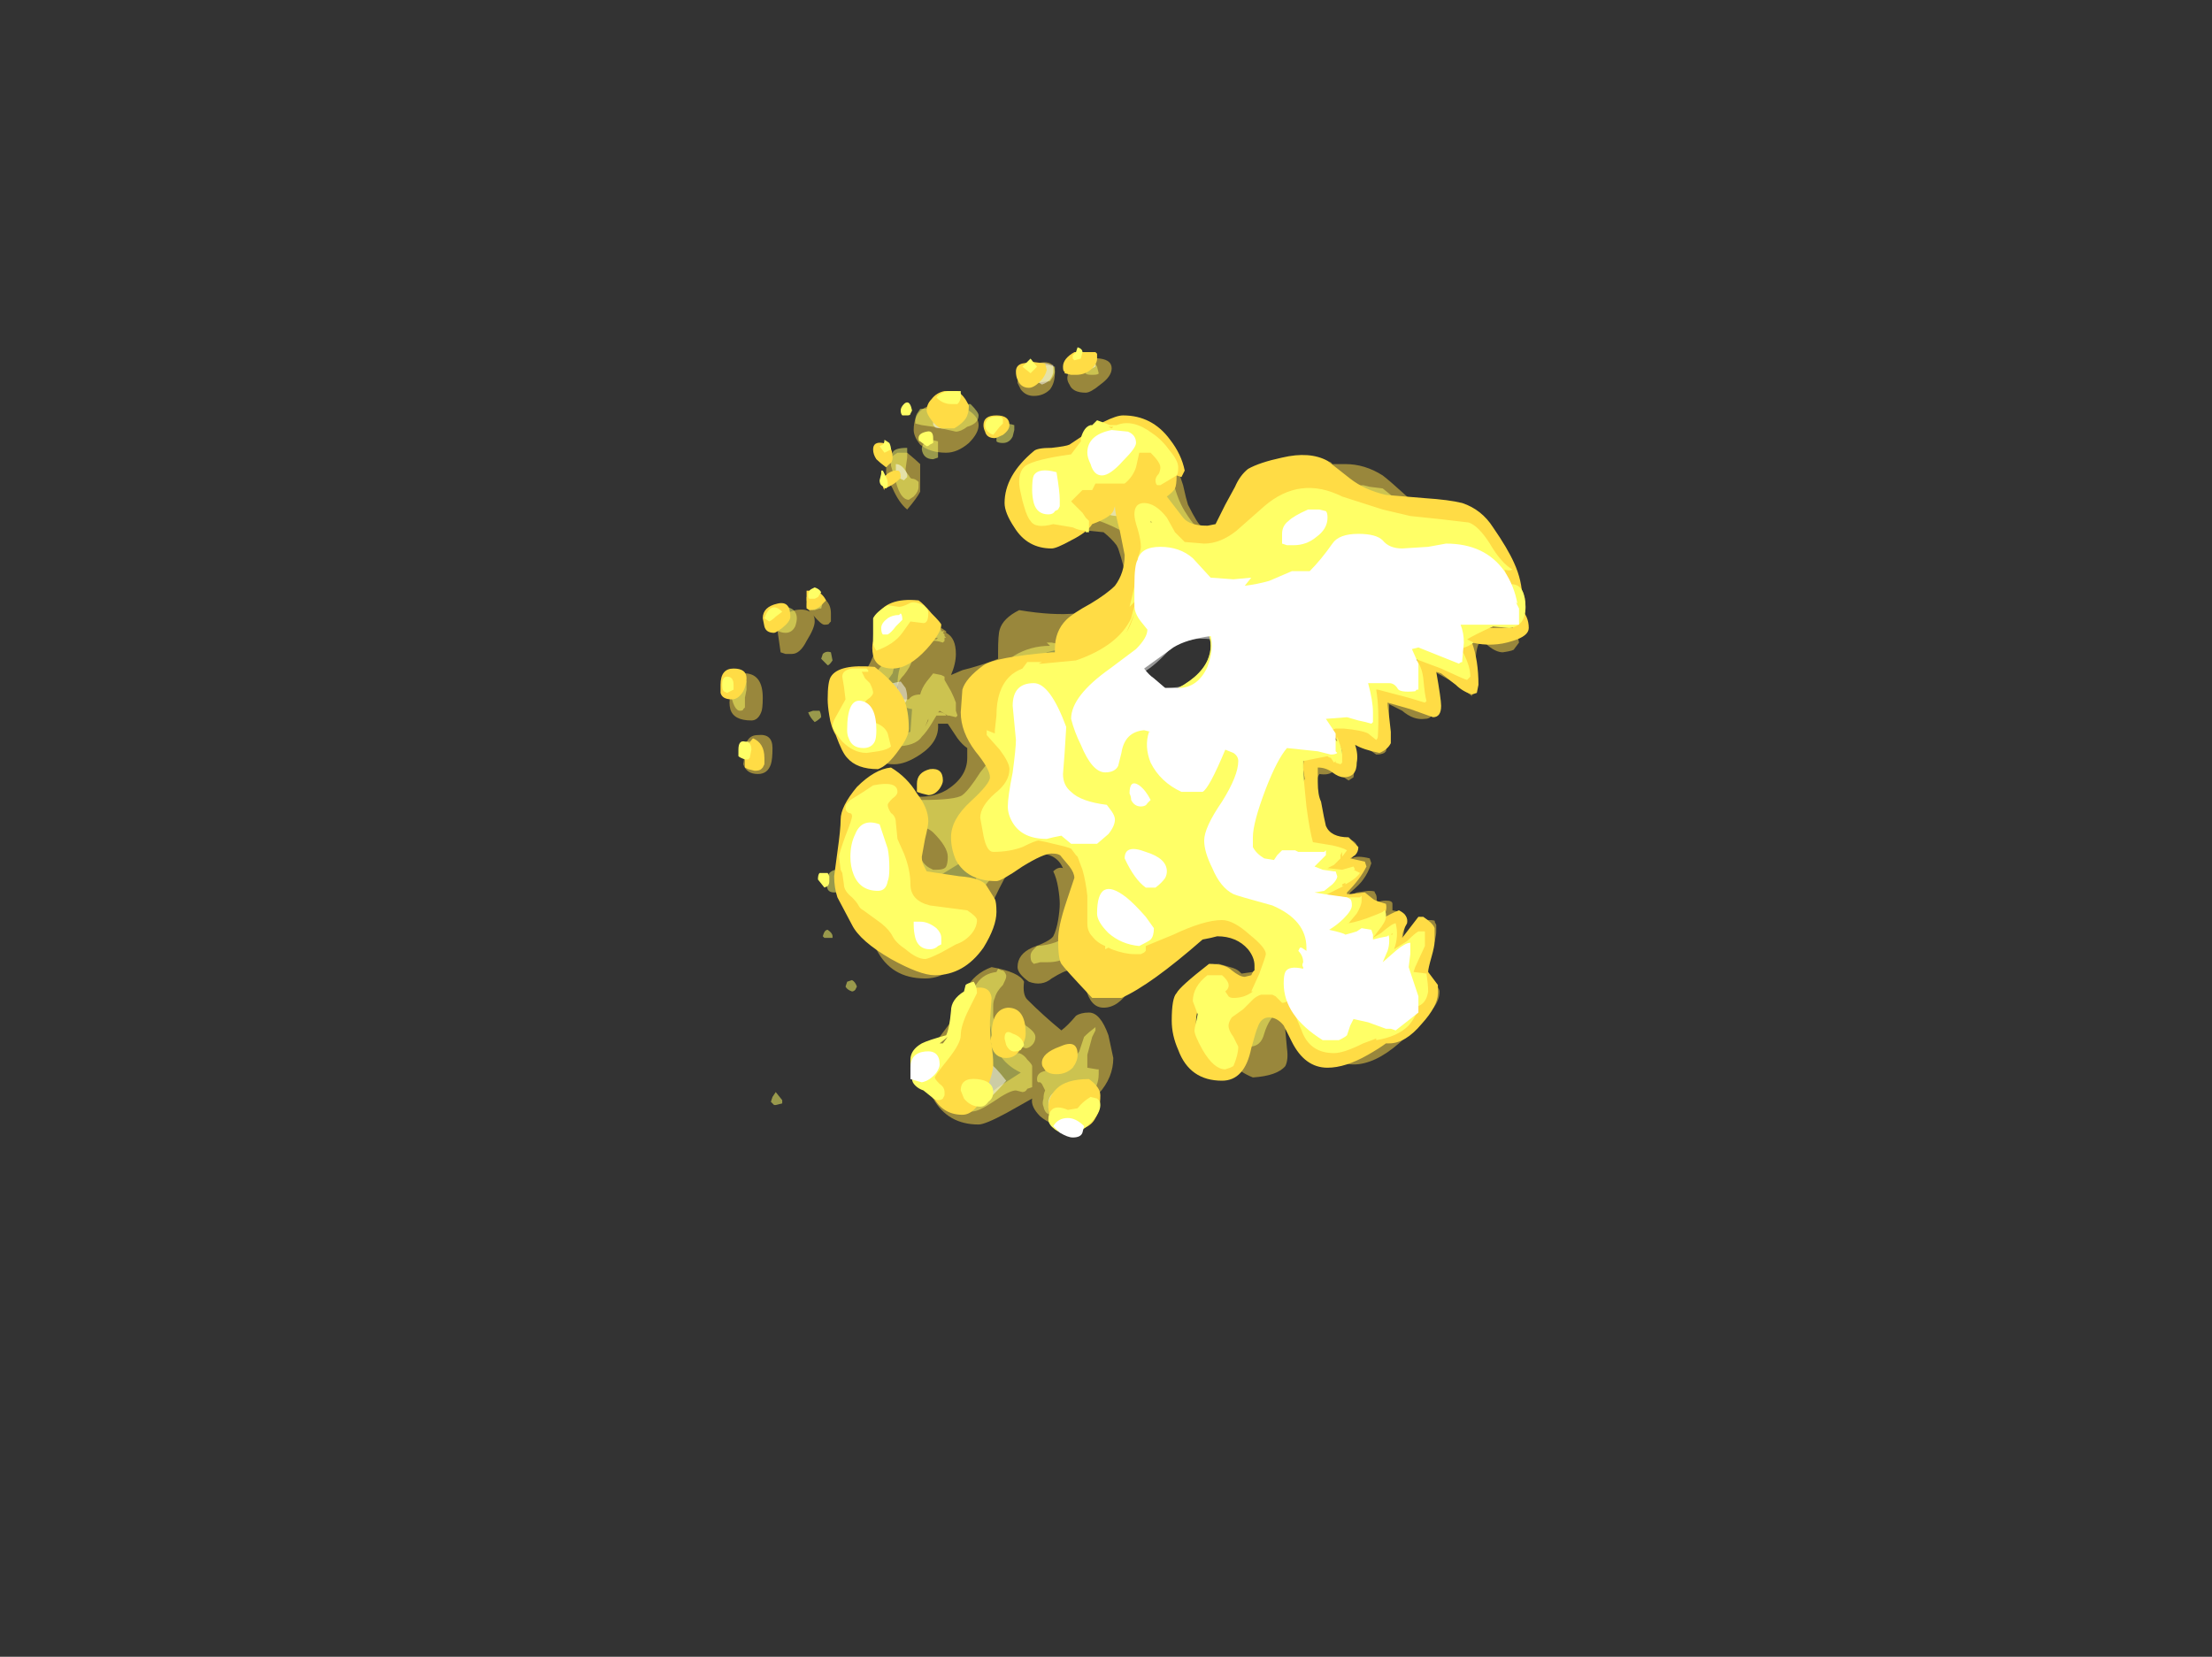 <?xml version="1.0" encoding="UTF-8" standalone="no"?>
<svg xmlns:ffdec="https://www.free-decompiler.com/flash" xmlns:xlink="http://www.w3.org/1999/xlink" ffdec:objectType="frame" height="357.35px" width="477.05px" xmlns="http://www.w3.org/2000/svg">
  <rect width="100%" height="100%" fill="#333333" stroke="none"/>
  <g transform="matrix(1.0, 0.0, 0.0, 1.0, 164.25, 236.25)">
    <use ffdec:characterId="1537" height="23.7" transform="matrix(7.0, 0.0, 0.0, 7.0, -7.1, -158.9)" width="24.55" xlink:href="#shape0"/>
    <use ffdec:characterId="1538" height="24.35" transform="matrix(7.0, 0.0, 0.0, 7.0, -8.85, -161.35)" width="24.9" xlink:href="#shape1"/>
  </g>
  <defs>
    <g id="shape0" transform="matrix(1.0, 0.0, 0.0, 1.0, 7.8, 35.3)">
      <path d="M3.2 -34.25 Q2.8 -34.25 2.7 -34.5 2.6 -34.65 2.65 -34.8 2.65 -35.0 2.7 -35.05 L2.85 -35.2 Q3.35 -35.35 3.65 -35.3 4.0 -35.25 4.0 -35.0 4.0 -34.75 3.65 -34.5 3.35 -34.25 3.2 -34.25 M4.55 -32.95 Q5.2 -32.9 6.0 -32.0 L6.2 -31.4 Q6.3 -30.95 6.35 -30.8 6.65 -30.2 6.75 -30.15 L8.0 -30.1 8.1 -30.15 Q8.55 -30.4 9.1 -30.5 9.25 -31.1 10.05 -31.8 10.65 -32.3 10.8 -32.05 L11.2 -32.05 Q11.8 -32.05 12.35 -31.7 12.55 -31.55 13.1 -31.05 13.55 -30.65 13.8 -30.45 14.25 -30.1 14.7 -30.0 15.3 -29.85 15.6 -29.7 15.95 -29.45 16.1 -29.0 L16.35 -28.35 16.5 -27.85 16.6 -27.4 16.7 -27.2 Q16.75 -27.1 16.75 -26.95 16.75 -26.9 16.5 -26.8 L16.55 -26.55 16.4 -26.35 Q16.4 -26.3 16.05 -26.25 15.85 -26.25 15.6 -26.45 L15.5 -26.55 15.3 -26.5 Q15.2 -26.25 15.2 -25.7 L15.1 -24.9 Q14.85 -25.1 14.4 -25.4 L13.6 -25.85 13.8 -24.95 13.9 -24.8 13.9 -24.55 Q13.9 -24.35 13.85 -24.3 13.8 -24.2 13.65 -24.2 13.3 -24.15 12.95 -24.45 L12.55 -24.65 Q12.55 -23.7 12.45 -23.2 L12.4 -23.15 Q12.3 -23.1 12.15 -23.1 L11.8 -23.35 Q11.45 -23.65 11.3 -23.65 11.5 -23.15 11.5 -22.85 L11.45 -22.4 11.3 -22.3 10.85 -22.6 Q10.7 -22.45 10.4 -22.5 10.3 -22.35 10.3 -22.15 L10.4 -21.45 Q10.45 -20.8 10.45 -20.45 L11.3 -20.5 Q11.6 -20.4 11.55 -20.2 L11.4 -19.9 Q11.55 -20.0 11.95 -19.9 L12.0 -19.75 Q11.9 -19.45 11.75 -19.25 11.65 -19.1 11.35 -18.85 L11.3 -18.75 11.55 -18.85 11.9 -18.9 Q12.15 -18.9 12.1 -18.85 12.2 -18.75 12.15 -18.5 L12.2 -18.55 Q12.3 -18.6 12.45 -18.6 12.65 -18.6 12.65 -18.5 L12.65 -18.3 12.9 -18.25 Q13.05 -18.2 13.05 -18.1 13.05 -17.8 12.95 -17.35 L12.95 -17.3 13.3 -17.7 Q13.55 -18.0 13.75 -18.0 14.0 -18.0 13.95 -17.95 L14.0 -17.85 14.0 -17.65 Q14.0 -17.45 13.85 -17.0 13.7 -16.55 13.7 -16.4 13.7 -16.35 13.9 -16.1 14.1 -15.9 14.1 -15.8 14.1 -15.3 13.45 -14.9 13.3 -14.6 12.85 -14.2 12.1 -13.55 11.45 -13.55 10.7 -13.55 10.1 -14.3 9.85 -14.65 9.65 -15.05 9.35 -14.8 9.35 -14.6 L9.4 -14.05 Q9.45 -13.7 9.35 -13.5 9.1 -13.2 8.35 -13.15 7.6 -13.45 7.05 -14.35 6.55 -15.1 6.55 -15.6 6.55 -16.05 6.75 -16.3 6.95 -16.65 7.3 -16.65 L7.65 -16.55 Q7.85 -16.5 7.95 -16.4 L8.0 -16.35 8.35 -16.4 8.45 -16.5 Q8.5 -16.55 8.5 -16.7 8.5 -16.8 8.0 -17.4 7.5 -18.05 7.3 -18.05 5.45 -17.25 5.2 -16.85 5.05 -16.6 4.8 -16.3 4.75 -16.1 4.55 -15.85 4.2 -15.3 3.75 -15.3 3.35 -15.3 3.2 -15.9 3.0 -16.45 2.7 -16.45 2.55 -16.45 2.15 -16.2 1.85 -15.95 1.45 -16.1 1.1 -16.35 1.1 -16.55 1.1 -16.95 1.55 -17.15 2.1 -17.35 2.2 -17.5 2.3 -17.7 2.35 -18.0 2.4 -18.3 2.4 -18.5 2.4 -18.7 2.35 -19.0 2.3 -19.3 2.2 -19.5 2.35 -19.65 2.5 -19.6 2.3 -20.05 1.75 -20.05 1.25 -20.05 0.8 -19.45 0.6 -19.15 0.15 -18.15 -0.3 -17.2 -0.6 -16.8 -1.1 -16.2 -1.75 -16.2 -2.8 -16.2 -3.25 -17.1 -3.35 -17.4 -3.45 -18.25 -3.55 -19.0 -3.85 -19.45 -4.05 -19.8 -4.05 -20.3 -4.05 -21.0 -3.9 -21.25 -3.5 -21.95 -2.65 -21.85 L-1.9 -21.8 Q-1.45 -21.8 -1.1 -22.0 -0.45 -22.4 -0.45 -23.0 L-0.45 -23.3 Q-0.6 -23.4 -0.75 -23.6 L-1.05 -24.05 -1.35 -24.05 Q-1.3 -23.5 -1.9 -23.1 -2.35 -22.8 -2.7 -22.8 -3.55 -22.8 -3.8 -23.7 -3.95 -24.15 -3.9 -24.65 -3.9 -25.35 -3.7 -25.55 -3.4 -25.85 -3.2 -26.6 -3.05 -27.45 -2.0 -27.3 -1.55 -27.2 -1.25 -27.0 L-1.1 -26.9 -1.1 -26.85 Q-0.8 -26.7 -0.8 -26.2 -0.8 -25.9 -0.95 -25.55 L-0.6 -25.7 Q0.0 -25.85 0.5 -26.05 L0.5 -26.25 Q0.5 -26.8 0.55 -26.95 0.65 -27.3 1.15 -27.55 3.25 -27.2 4.05 -27.85 4.45 -28.2 4.4 -28.65 4.4 -28.85 4.2 -29.45 L4.15 -29.55 Q4.0 -29.75 3.75 -29.95 L2.75 -30.05 Q2.3 -30.05 1.95 -30.0 1.75 -30.15 1.5 -30.5 1.25 -30.85 1.25 -31.05 1.25 -31.4 1.5 -31.7 1.85 -32.15 2.4 -31.9 L3.15 -31.9 Q3.85 -32.95 4.55 -32.95 M4.25 -32.2 L3.85 -31.55 2.7 -31.15 Q4.6 -30.9 5.15 -30.05 L5.5 -31.55 Q5.25 -32.05 4.7 -32.2 L4.25 -32.2 M1.6 -34.15 Q1.35 -34.15 1.2 -34.35 1.15 -34.45 1.1 -34.55 1.1 -34.95 1.7 -35.15 2.25 -35.3 2.25 -34.85 2.25 -34.55 2.1 -34.35 1.9 -34.15 1.6 -34.15 M5.35 -28.65 L4.25 -26.8 2.0 -26.25 0.2 -24.1 0.85 -23.05 -0.35 -19.95 -1.25 -19.4 Q-0.8 -18.95 -0.65 -18.55 L-0.6 -18.4 -0.3 -19.0 0.15 -20.05 1.8 -20.8 2.55 -20.95 Q3.05 -20.8 3.05 -20.3 L3.15 -19.95 Q3.3 -19.7 3.35 -19.4 L3.4 -19.1 3.15 -18.5 3.05 -18.3 3.05 -17.95 3.0 -17.4 3.45 -16.85 Q3.9 -16.5 3.85 -16.3 L4.15 -16.55 4.6 -17.1 Q5.4 -17.95 6.3 -18.4 L8.35 -18.15 9.25 -16.7 9.95 -15.85 Q10.3 -15.7 10.75 -14.95 L11.65 -14.55 11.8 -14.4 Q12.15 -14.5 12.55 -14.9 L13.35 -15.5 13.45 -15.45 Q13.65 -15.6 13.75 -15.75 L13.65 -15.95 13.35 -16.0 13.15 -16.25 Q13.15 -16.35 13.35 -16.75 L13.55 -17.35 13.05 -16.9 12.55 -16.75 Q12.45 -17.1 12.55 -17.4 L12.2 -17.1 11.6 -17.1 11.0 -17.75 11.15 -18.0 11.35 -18.25 11.4 -18.3 10.9 -18.25 10.45 -18.5 Q10.45 -18.55 10.85 -18.95 L11.35 -19.4 Q11.3 -19.4 11.05 -19.3 L10.4 -19.45 Q10.4 -19.6 10.5 -19.65 L10.65 -19.8 Q10.05 -19.9 9.95 -20.35 L9.8 -23.35 10.05 -23.35 Q10.3 -23.35 10.6 -23.25 L11.0 -23.0 Q11.05 -23.2 10.9 -23.55 10.7 -23.9 10.7 -24.15 L12.1 -23.7 12.1 -25.15 13.1 -25.05 13.45 -25.0 13.3 -25.55 13.3 -26.2 14.2 -25.85 15.0 -25.4 Q15.0 -25.5 14.9 -25.8 L14.8 -26.3 15.4 -26.85 15.95 -27.25 16.3 -27.3 15.9 -28.7 Q15.5 -29.4 14.8 -29.45 L11.7 -31.0 11.1 -30.8 10.45 -30.2 9.4 -29.75 Q9.35 -29.8 9.35 -29.95 L7.25 -29.5 6.5 -29.1 Q6.4 -28.75 6.1 -28.75 5.65 -28.75 5.4 -29.2 L5.35 -28.65 M16.3 -26.6 L16.3 -26.6 M12.25 -17.7 Q12.4 -17.8 12.5 -17.95 12.35 -17.95 12.35 -17.8 L12.25 -17.75 12.25 -17.7 M1.3 -16.1 Q1.25 -15.7 1.4 -15.55 1.9 -15.05 2.45 -14.6 2.65 -14.75 2.9 -15.05 3.05 -15.15 3.3 -15.15 3.65 -15.15 3.9 -14.45 L4.05 -13.75 Q4.05 -13.15 3.6 -12.65 L3.35 -12.45 Q3.2 -12.3 3.1 -12.05 2.9 -11.7 2.7 -11.6 2.15 -11.65 1.8 -11.95 1.5 -12.25 1.55 -12.5 L0.75 -12.05 Q0.1 -11.7 -0.1 -11.7 -1.05 -11.7 -1.5 -12.5 -1.7 -12.95 -1.7 -13.35 -1.7 -13.85 -1.45 -14.2 L-0.85 -15.0 Q-0.7 -15.3 -0.5 -15.85 -0.25 -16.35 0.3 -16.55 1.15 -16.4 1.3 -16.1 M0.2 -15.05 L-0.95 -13.9 -1.2 -13.3 Q-1.2 -13.05 -0.95 -12.8 -0.75 -12.55 -0.4 -12.45 0.15 -12.55 0.5 -12.85 L1.2 -13.3 Q0.45 -13.65 0.3 -14.5 L0.2 -15.05 M-0.4 -33.7 Q-0.1 -33.5 -0.1 -33.25 -0.1 -33.0 -0.4 -32.7 -0.75 -32.4 -1.1 -32.4 -1.6 -32.4 -1.9 -32.65 -2.1 -32.9 -2.1 -33.1 -2.1 -33.95 -1.1 -33.9 -0.7 -33.9 -0.4 -33.7 M-2.6 -32.4 L-2.3 -32.4 Q-2.0 -32.15 -1.9 -32.05 -1.9 -31.95 -1.9 -31.65 -1.9 -31.25 -1.9 -31.2 -2.0 -31.0 -2.3 -30.65 -2.55 -30.85 -2.75 -31.3 -2.95 -31.65 -2.95 -31.8 -2.95 -32.05 -2.9 -32.1 -2.85 -32.25 -2.6 -32.4 M-2.5 -26.65 L-2.75 -25.6 Q-2.9 -25.4 -3.15 -25.0 L-3.25 -24.65 Q-3.25 -23.65 -2.7 -23.65 L-2.2 -23.8 -2.15 -24.5 Q-2.5 -24.55 -2.55 -24.8 L-2.6 -25.25 Q-2.6 -25.8 -2.3 -26.25 -2.15 -26.5 -2.0 -26.65 L-2.5 -26.65 M-4.65 -27.45 L-4.65 -27.2 -4.7 -27.15 Q-4.7 -27.1 -4.85 -27.1 -4.95 -27.1 -5.2 -27.4 -5.15 -27.35 -5.15 -27.2 -5.15 -27.0 -5.4 -26.6 -5.6 -26.2 -5.85 -26.2 L-6.05 -26.2 -6.2 -26.25 -6.3 -26.95 Q-6.3 -27.4 -5.75 -27.55 -5.45 -27.6 -5.3 -27.5 L-5.4 -27.65 Q-5.4 -27.9 -5.35 -27.85 -5.05 -28.05 -4.8 -27.85 -4.65 -27.7 -4.65 -27.45 M-6.75 -24.85 Q-6.75 -24.5 -6.8 -24.4 -6.9 -24.15 -7.1 -24.15 -7.65 -24.15 -7.75 -24.5 -7.8 -24.7 -7.75 -24.9 -7.75 -25.65 -7.25 -25.6 -6.75 -25.55 -6.75 -24.85 M-6.45 -23.3 Q-6.45 -22.95 -6.5 -22.8 -6.6 -22.5 -6.9 -22.5 -7.25 -22.5 -7.35 -22.8 L-7.3 -23.15 Q-7.3 -23.7 -6.9 -23.7 -6.45 -23.75 -6.45 -23.3 M-2.15 -21.1 L-2.85 -21.1 -2.8 -21.0 Q-2.5 -20.85 -2.4 -20.85 L-2.15 -21.1" fill="#ffdc45" fill-opacity="0.498" fill-rule="evenodd" stroke="none"/>
      <path d="M3.2 -34.85 L3.25 -35.0 2.9 -34.9 2.7 -34.85 2.6 -34.85 2.55 -34.95 Q2.65 -35.05 2.9 -35.15 3.15 -35.25 3.45 -35.25 L3.55 -35.05 3.6 -34.85 Q3.6 -34.8 3.4 -34.8 3.2 -34.8 3.2 -34.85 M4.15 -32.45 Q4.75 -32.7 5.25 -32.35 5.5 -32.2 5.85 -31.7 6.0 -31.0 6.25 -30.6 6.65 -29.95 7.0 -29.8 L7.7 -29.75 Q9.2 -29.75 10.35 -30.6 L11.1 -31.15 Q11.5 -31.4 11.75 -31.4 L11.95 -31.35 12.35 -31.3 13.9 -30.05 13.95 -30.05 14.0 -30.1 14.15 -29.9 Q14.4 -29.8 15.1 -29.6 15.75 -29.4 16.0 -29.0 16.1 -28.8 16.25 -28.4 L16.3 -28.35 Q16.55 -28.35 16.65 -28.15 16.75 -27.95 16.75 -27.65 16.75 -27.05 16.25 -27.0 L15.75 -27.05 15.65 -27.0 15.35 -26.75 15.1 -26.55 15.15 -26.55 15.05 -26.5 Q14.9 -26.3 14.9 -26.15 L14.85 -26.15 Q15.05 -25.8 15.05 -25.5 L14.95 -25.4 Q14.9 -25.4 14.15 -25.75 L13.35 -26.05 Q13.55 -25.85 13.6 -25.45 13.65 -24.9 13.7 -24.75 L13.65 -24.7 13.15 -24.85 12.2 -25.1 12.15 -25.1 Q12.25 -24.5 12.2 -23.65 12.2 -23.6 12.15 -23.55 L11.9 -23.75 Q11.7 -23.85 11.15 -23.9 L10.9 -23.9 10.75 -23.85 10.9 -23.75 10.85 -23.65 10.85 -23.5 10.95 -23.4 10.95 -23.65 11.0 -23.5 Q11.1 -23.25 11.1 -23.1 L11.1 -22.85 11.05 -22.8 10.9 -22.85 10.9 -22.95 10.85 -23.0 10.85 -22.9 10.8 -22.95 10.65 -23.05 9.9 -22.9 9.9 -22.7 Q9.9 -22.45 10.0 -21.5 10.1 -20.75 10.2 -20.4 L10.8 -20.3 10.95 -20.25 11.05 -20.25 Q11.1 -20.35 11.1 -20.25 L11.25 -20.15 11.1 -19.95 11.1 -20.15 Q11.1 -20.05 11.0 -20.0 L11.05 -19.95 11.05 -19.9 10.85 -19.7 10.65 -19.6 11.05 -19.6 11.45 -19.55 11.65 -19.45 Q11.5 -19.25 11.2 -19.1 L11.2 -19.2 11.1 -19.15 11.1 -19.05 11.15 -19.05 10.55 -18.75 10.45 -18.75 11.2 -18.7 11.65 -18.7 11.7 -18.75 11.7 -18.6 Q11.7 -18.45 11.55 -18.2 L11.3 -17.9 11.25 -17.9 Q11.4 -17.9 11.85 -18.05 12.25 -18.2 12.35 -18.25 L12.4 -18.3 Q12.45 -18.3 12.45 -18.1 12.45 -17.95 12.2 -17.65 L12.05 -17.45 12.3 -17.6 Q12.65 -17.9 12.75 -17.9 12.85 -17.5 12.7 -17.1 L13.1 -17.35 Q13.35 -17.6 13.45 -17.65 L13.65 -17.65 13.65 -17.2 13.35 -16.55 13.3 -16.4 13.7 -16.35 Q13.75 -16.0 13.75 -15.8 13.7 -15.45 13.45 -15.35 13.4 -15.05 13.15 -14.75 12.75 -14.35 12.0 -14.25 L12.05 -14.45 11.7 -14.3 Q11.6 -14.3 11.3 -14.4 L11.3 -14.45 Q11.25 -14.45 11.2 -14.45 11.25 -14.4 11.3 -14.4 L11.2 -14.4 Q10.75 -14.4 10.55 -14.55 10.4 -14.65 9.95 -15.2 L9.55 -15.25 9.2 -15.25 Q8.85 -15.0 8.7 -14.5 8.6 -14.1 8.25 -14.1 L7.9 -14.15 7.6 -14.35 7.3 -15.25 Q7.2 -15.55 7.2 -15.95 L7.5 -16.2 7.8 -16.0 8.55 -16.15 8.75 -16.75 Q8.75 -17.3 8.4 -17.6 L7.65 -18.2 7.65 -18.05 Q7.25 -18.3 7.1 -18.3 5.0 -17.6 4.55 -17.1 4.3 -16.85 4.1 -16.4 L4.05 -16.3 3.95 -16.0 Q3.85 -15.85 3.7 -15.75 3.6 -15.85 3.55 -16.25 3.55 -16.45 3.4 -16.5 3.3 -17.0 2.9 -17.0 2.85 -17.0 2.6 -16.85 2.4 -16.7 2.0 -16.7 L1.8 -16.7 1.6 -16.65 1.55 -16.7 Q1.5 -16.75 1.5 -16.9 1.5 -17.0 1.6 -17.1 L1.7 -17.2 Q2.35 -17.25 2.65 -17.55 2.85 -17.8 2.95 -18.2 L3.0 -18.2 3.0 -18.1 3.05 -18.35 Q3.1 -18.65 3.1 -19.4 3.1 -19.65 2.95 -20.55 L2.65 -20.6 2.6 -20.55 2.5 -20.55 Q2.4 -20.55 2.4 -20.6 L2.1 -20.55 2.25 -20.7 Q2.05 -20.7 1.8 -20.55 L1.65 -20.6 1.45 -20.6 Q1.1 -20.6 0.75 -20.1 L0.5 -19.55 0.05 -19.0 -0.15 -18.75 -0.1 -18.75 0.0 -18.85 Q-0.1 -18.7 -0.3 -18.0 -0.4 -17.5 -0.9 -17.3 -1.4 -17.4 -1.6 -17.65 -1.65 -17.8 -1.7 -18.1 -2.6 -18.0 -3.0 -18.9 -3.2 -19.35 -3.2 -20.1 -3.2 -20.15 -3.3 -20.3 -3.35 -20.4 -3.35 -20.5 -3.35 -20.75 -2.9 -21.2 -2.55 -21.65 -2.3 -21.75 L-2.05 -21.7 -1.85 -21.7 Q-0.8 -21.7 -0.6 -21.85 -0.4 -22.0 -0.05 -22.55 L0.15 -22.8 Q0.1 -22.8 0.1 -22.95 0.1 -23.0 0.25 -23.2 L0.4 -23.35 0.4 -23.65 Q0.25 -23.8 -0.1 -24.05 -0.45 -24.3 -0.45 -24.5 L-0.5 -24.55 -0.55 -24.75 -0.55 -24.95 Q-0.55 -25.3 -0.4 -25.35 L0.15 -25.45 Q0.25 -25.45 0.4 -25.5 L0.5 -25.55 0.5 -25.6 0.2 -25.5 Q0.05 -25.5 0.05 -25.55 0.3 -25.6 1.0 -26.15 1.5 -26.45 2.1 -26.45 2.05 -26.5 2.0 -26.55 L2.15 -26.55 2.4 -26.5 Q3.7 -26.5 4.4 -27.6 L4.6 -27.9 Q4.45 -27.9 4.45 -27.95 L4.5 -28.0 4.7 -28.05 4.8 -28.3 Q5.0 -28.95 4.8 -29.55 L4.65 -29.75 Q4.2 -30.15 3.0 -30.5 2.95 -30.5 2.95 -30.45 L2.95 -30.4 2.65 -30.4 2.65 -30.45 2.6 -30.45 2.6 -30.6 Q2.6 -30.75 2.7 -30.8 L2.65 -30.95 Q2.55 -31.2 2.55 -31.35 L2.55 -31.55 Q3.65 -31.5 3.8 -31.85 L3.85 -32.15 Q3.95 -32.35 4.15 -32.45 M2.2 -34.75 L2.1 -34.6 Q1.9 -34.6 1.55 -34.5 1.3 -34.45 1.25 -34.55 L1.25 -34.7 1.5 -35.0 Q1.9 -35.1 2.05 -35.1 L2.25 -35.05 2.25 -34.9 Q2.25 -34.85 2.2 -34.75 M1.0 -33.1 L0.95 -32.9 Q0.85 -32.7 0.65 -32.7 0.5 -32.7 0.45 -32.75 L0.45 -32.9 Q0.45 -33.05 0.55 -33.2 0.7 -33.35 1.0 -33.25 L1.0 -33.1 M5.6 -29.5 L5.6 -29.2 Q5.65 -29.05 5.8 -28.9 L5.95 -28.95 6.05 -29.0 Q6.2 -29.15 6.25 -29.3 L6.3 -29.4 6.35 -29.65 6.3 -29.7 Q6.25 -30.2 5.95 -30.15 5.6 -30.1 5.6 -29.5 M12.65 -17.6 L12.6 -17.55 12.65 -17.55 12.65 -17.6 M6.95 -26.0 Q7.15 -26.45 6.95 -26.9 L5.5 -26.3 4.85 -25.75 5.25 -25.4 Q5.5 -25.1 5.85 -25.05 6.7 -25.45 6.95 -26.0 M0.5 -16.5 L0.6 -16.45 Q0.7 -16.45 0.75 -16.3 L0.75 -16.25 Q0.75 -16.2 0.65 -16.0 0.45 -15.8 0.4 -15.6 0.35 -15.5 0.35 -15.35 L0.35 -15.05 Q0.35 -14.95 0.45 -14.7 L0.5 -14.4 Q0.5 -14.3 0.55 -14.15 0.65 -14.0 0.6 -13.9 L1.15 -13.9 Q1.3 -13.85 1.4 -13.7 1.55 -13.55 1.55 -13.5 L1.55 -12.85 1.4 -12.8 Q1.35 -12.7 1.25 -12.7 L1.05 -12.75 Q0.85 -12.75 0.35 -12.4 -0.1 -12.1 -0.3 -12.1 -0.35 -12.1 -0.5 -12.15 L-0.8 -12.25 -0.95 -12.45 -1.05 -12.7 Q-1.25 -12.8 -1.4 -13.1 -1.5 -13.3 -1.5 -13.4 -1.5 -13.55 -1.25 -13.85 -1.05 -14.15 -0.8 -14.3 -0.6 -14.45 -0.55 -14.7 L-0.5 -15.15 Q-0.3 -15.85 -0.15 -16.05 0.05 -16.35 0.45 -16.4 L0.5 -16.5 M0.9 -14.5 L0.85 -14.7 0.85 -14.9 Q1.1 -15.0 1.35 -14.75 1.65 -14.55 1.65 -14.4 1.65 -14.25 1.55 -14.15 1.45 -14.05 1.35 -14.05 L1.2 -14.1 Q1.15 -14.15 1.05 -14.25 0.9 -14.4 0.9 -14.5 M3.5 -14.7 L3.5 -14.6 3.4 -14.4 3.25 -13.85 3.25 -13.45 3.55 -13.4 3.6 -13.4 3.6 -13.25 Q3.6 -12.9 3.35 -12.6 3.0 -12.0 2.15 -12.0 1.95 -12.0 1.9 -12.25 1.85 -12.35 1.9 -12.5 1.9 -12.65 1.95 -12.75 L1.85 -12.95 1.8 -13.0 1.75 -13.0 Q1.7 -13.0 1.7 -13.1 1.7 -13.3 1.95 -13.35 L2.0 -13.45 Q2.7 -13.5 3.0 -13.95 L3.15 -14.4 Q3.3 -14.55 3.5 -14.7 M6.5 -15.75 L6.4 -15.35 6.25 -15.35 6.25 -15.6 Q6.25 -15.8 6.45 -15.95 L6.5 -15.9 6.5 -15.75 M7.1 -14.0 L7.15 -13.8 Q7.1 -13.7 7.0 -13.65 L6.85 -13.7 6.85 -14.0 7.1 -14.0 M-0.35 -33.9 Q-0.1 -33.65 -0.1 -33.55 -0.1 -33.3 -0.45 -33.2 -0.65 -33.05 -0.8 -33.05 L-1.25 -33.15 -1.5 -33.2 -1.85 -33.25 -2.05 -33.3 -2.05 -33.4 Q-2.05 -33.5 -2.0 -33.6 L-1.9 -33.75 -1.3 -33.8 -0.65 -33.9 -0.35 -33.9 M-1.55 -32.8 L-1.35 -32.75 Q-1.35 -32.7 -1.35 -32.5 -1.35 -32.35 -1.35 -32.25 L-1.5 -32.2 Q-1.8 -32.2 -1.85 -32.5 -1.85 -32.65 -1.7 -32.75 L-1.55 -32.8 M-2.3 -32.5 L-2.3 -32.25 -2.35 -31.9 Q-2.35 -31.8 -2.25 -31.7 -2.2 -31.6 -2.15 -31.6 -2.05 -31.6 -1.95 -31.5 L-1.95 -31.35 Q-1.95 -31.2 -2.1 -31.05 L-2.25 -30.95 Q-2.5 -30.95 -2.65 -31.5 L-2.8 -32.0 -2.8 -32.1 Q-2.8 -32.35 -2.75 -32.4 -2.7 -32.55 -2.3 -32.55 L-2.3 -32.5 M-1.2 -26.85 L-1.15 -26.8 -1.15 -26.75 -1.1 -26.7 -1.15 -26.7 -1.15 -26.6 -1.2 -26.55 Q-1.65 -26.7 -1.95 -26.45 L-2.0 -26.3 -2.15 -26.0 Q-2.2 -25.8 -2.4 -25.55 -2.6 -25.35 -2.6 -25.15 L-2.45 -24.8 -2.25 -24.8 Q-2.15 -24.95 -1.9 -24.95 -1.85 -25.15 -1.7 -25.35 L-1.5 -25.6 -1.25 -25.55 -1.15 -25.5 -1.15 -25.4 -0.95 -25.05 Q-0.85 -24.85 -0.8 -24.7 L-0.8 -24.45 -0.75 -24.3 -0.8 -24.25 -1.0 -24.3 -1.05 -24.3 -1.3 -24.45 -1.35 -24.4 -1.25 -24.4 Q-1.1 -24.35 -1.1 -24.3 L-1.4 -24.3 -1.55 -24.05 Q-1.7 -23.8 -1.85 -23.65 -2.05 -23.35 -2.7 -23.35 L-2.9 -23.4 -3.15 -23.5 -3.5 -24.15 Q-3.75 -24.7 -3.75 -24.75 L-3.75 -25.0 Q-3.75 -25.15 -3.65 -25.3 L-3.4 -25.65 -3.25 -25.65 -2.95 -26.0 Q-2.9 -26.1 -2.9 -26.3 L-2.9 -26.65 -2.85 -26.65 Q-2.85 -26.85 -2.8 -26.95 -2.6 -27.2 -2.05 -27.2 -1.8 -27.2 -1.55 -27.05 L-1.5 -27.05 -1.45 -27.0 -1.25 -26.95 -1.25 -26.9 -1.15 -26.9 -1.2 -26.85 M-1.35 -26.7 L-1.65 -26.65 -1.4 -26.65 -1.35 -26.7 M-4.95 -27.6 L-5.0 -27.6 -5.15 -27.55 Q-5.3 -27.55 -5.35 -27.65 L-5.4 -27.85 -5.4 -27.95 -5.35 -28.0 Q-5.1 -28.1 -4.9 -27.8 L-4.95 -27.6 M-5.75 -27.05 Q-5.85 -26.85 -6.05 -26.85 -6.2 -26.85 -6.35 -26.95 -6.25 -27.65 -6.0 -27.65 -5.85 -27.6 -5.8 -27.55 -5.7 -27.45 -5.7 -27.3 -5.7 -27.2 -5.75 -27.05 M-4.6 -26.0 Q-4.7 -25.85 -4.75 -25.85 L-4.95 -26.05 -4.9 -26.2 Q-4.8 -26.3 -4.65 -26.25 L-4.6 -26.0 M-5.0 -24.45 Q-4.95 -24.35 -4.95 -24.25 -5.05 -24.15 -5.15 -24.1 -5.3 -24.25 -5.35 -24.4 L-5.2 -24.45 -5.0 -24.45 M-1.65 -24.15 L-1.65 -24.2 -1.75 -23.95 Q-1.7 -24.05 -1.65 -24.15 M-7.25 -25.35 L-7.25 -25.1 -7.3 -24.85 -7.3 -24.55 -7.35 -24.5 Q-7.35 -24.45 -7.45 -24.45 -7.65 -24.45 -7.75 -25.05 -7.75 -25.35 -7.55 -25.55 -7.3 -25.5 -7.25 -25.35 M-6.8 -23.3 L-6.7 -22.95 -6.7 -22.85 Q-6.75 -22.8 -6.85 -22.8 -7.05 -22.8 -7.2 -23.05 -7.3 -23.2 -7.3 -23.4 L-7.25 -23.5 -7.1 -23.5 Q-6.9 -23.5 -6.8 -23.3 M-1.4 -19.55 Q-1.15 -19.55 -1.1 -19.65 -1.05 -19.75 -1.05 -19.95 -1.05 -20.25 -1.5 -20.7 -1.95 -21.1 -1.95 -20.25 L-1.95 -20.15 -1.9 -20.0 -1.9 -19.95 Q-1.8 -19.7 -1.6 -19.6 L-1.5 -19.55 -1.4 -19.55 M-0.65 -20.45 Q-0.55 -20.45 -0.5 -20.5 -0.4 -20.55 -0.4 -20.65 L-0.4 -20.8 -0.45 -20.85 -0.8 -20.85 Q-0.9 -20.8 -0.9 -20.65 L-0.9 -20.45 Q-0.85 -20.45 -0.65 -20.45 M-4.8 -19.1 Q-4.8 -19.5 -4.5 -19.55 -4.2 -19.6 -4.2 -19.25 -4.2 -19.05 -4.3 -18.95 -4.4 -18.85 -4.55 -18.85 -4.7 -18.85 -4.75 -18.95 L-4.8 -19.1 M-4.0 -16.15 Q-3.9 -16.1 -3.85 -15.95 L-3.9 -15.85 Q-3.95 -15.8 -4.0 -15.8 -4.15 -15.85 -4.2 -15.95 L-4.15 -16.1 -4.0 -16.15 M-4.9 -17.5 Q-4.85 -17.7 -4.75 -17.7 -4.6 -17.6 -4.6 -17.5 L-4.6 -17.45 -4.85 -17.45 -4.9 -17.5 M-6.15 -12.45 L-6.15 -12.35 -6.35 -12.3 -6.4 -12.3 -6.5 -12.4 -6.45 -12.55 -6.35 -12.7 -6.15 -12.45" fill="#ffff66" fill-opacity="0.498" fill-rule="evenodd" stroke="none"/>
      <path d="M3.5 -35.05 L3.4 -35.0 3.2 -34.95 3.0 -34.95 2.85 -35.0 2.8 -35.1 3.0 -35.2 Q3.1 -35.2 3.1 -35.25 L3.5 -35.15 3.5 -35.05 M2.2 -34.9 Q2.2 -34.8 2.1 -34.65 2.0 -34.55 1.85 -34.5 L1.55 -34.7 Q1.5 -34.75 1.5 -34.8 1.5 -34.9 1.65 -35.05 1.8 -35.25 2.15 -35.1 L2.2 -35.1 2.2 -34.9 M3.9 -31.55 Q4.2 -31.85 4.55 -32.05 5.4 -32.55 5.4 -31.55 5.4 -31.45 4.8 -30.95 4.25 -30.45 4.2 -30.45 3.75 -30.45 3.65 -30.75 3.6 -30.9 3.65 -31.1 3.65 -31.25 3.9 -31.55 M8.3 -28.85 Q8.75 -28.6 9.3 -28.6 9.75 -28.6 10.4 -28.75 L11.25 -28.95 11.45 -29.05 11.8 -29.25 Q11.9 -29.35 11.85 -29.45 L11.85 -29.75 Q11.85 -30.05 12.05 -30.15 12.15 -30.3 12.4 -30.3 12.6 -30.3 12.7 -30.2 L12.85 -30.2 Q13.3 -30.2 13.55 -29.9 13.8 -29.55 14.45 -29.5 L14.5 -29.4 Q15.25 -29.3 15.7 -28.95 16.15 -28.6 16.15 -28.15 L16.15 -27.95 16.2 -27.85 Q16.35 -27.6 16.35 -27.3 L16.25 -27.2 Q16.15 -27.2 15.95 -27.3 L15.6 -27.35 14.95 -27.35 Q14.9 -27.3 14.6 -27.25 14.7 -26.95 14.7 -26.45 14.7 -26.05 14.65 -25.85 L14.3 -26.1 13.9 -26.4 13.2 -26.35 13.3 -26.15 Q13.35 -26.05 13.35 -25.9 L13.3 -25.45 13.2 -24.95 12.55 -25.5 11.8 -25.5 11.9 -24.85 12.0 -24.15 11.95 -24.1 11.65 -24.1 11.5 -24.25 11.25 -24.3 10.6 -24.3 Q10.6 -23.55 10.7 -23.2 L10.75 -23.15 10.55 -23.1 Q10.4 -23.1 10.2 -23.25 10.0 -23.4 10.05 -23.4 L9.7 -23.45 9.55 -23.45 9.6 -23.35 Q8.95 -23.3 8.85 -22.7 L8.8 -22.25 8.8 -21.8 Q8.8 -21.4 8.35 -21.4 7.8 -21.4 7.6 -21.6 7.45 -21.8 7.5 -22.15 L7.5 -22.9 Q7.5 -23.3 7.25 -23.6 L7.25 -23.55 7.2 -23.5 7.15 -23.5 Q7.05 -23.25 6.4 -23.15 L6.15 -23.2 5.85 -23.25 5.6 -23.5 Q5.35 -23.7 5.05 -24.0 L4.45 -23.95 Q4.25 -23.85 4.2 -23.5 L4.1 -22.85 Q4.05 -22.35 3.85 -22.15 3.85 -21.8 3.75 -21.7 3.6 -21.55 3.15 -21.55 2.1 -21.55 1.6 -22.3 1.3 -22.8 1.3 -23.35 1.3 -23.55 1.55 -24.0 1.8 -24.45 1.8 -24.5 1.8 -24.65 1.7 -24.8 1.6 -24.95 1.6 -25.05 1.6 -25.2 1.7 -25.6 1.85 -26.1 2.05 -26.2 L2.75 -26.15 3.1 -26.1 Q3.75 -26.1 4.4 -26.55 5.1 -27.0 5.15 -27.5 5.3 -28.35 5.35 -28.5 5.55 -28.95 6.05 -28.95 L6.9 -28.9 Q7.0 -29.15 7.55 -29.15 7.85 -29.15 8.3 -28.85 M9.35 -29.65 Q9.35 -30.15 10.2 -30.3 11.0 -30.4 11.0 -29.85 11.0 -29.6 10.7 -29.3 10.4 -28.95 10.05 -28.95 9.6 -28.95 9.45 -29.3 9.35 -29.5 9.35 -29.65 M13.1 -16.7 Q13.1 -16.6 13.3 -16.3 13.45 -16.0 13.45 -15.8 L13.45 -15.35 Q13.35 -15.1 13.1 -14.85 13.05 -14.75 12.9 -14.7 L12.85 -14.7 Q12.5 -14.45 11.5 -14.45 10.75 -14.45 10.3 -15.0 9.95 -15.4 9.95 -15.8 L10.1 -16.15 Q10.2 -16.45 10.2 -16.55 10.2 -16.75 9.8 -17.4 9.4 -18.0 9.1 -18.15 8.5 -18.6 8.2 -18.85 7.8 -19.25 7.8 -19.6 7.8 -20.35 7.9 -20.65 8.1 -21.35 8.8 -21.15 8.95 -21.05 9.2 -20.4 9.25 -20.25 9.3 -20.2 L9.5 -20.15 10.45 -20.1 10.55 -20.1 Q10.6 -20.1 10.6 -19.95 10.6 -19.9 10.5 -19.75 L10.3 -19.55 Q11.1 -19.6 11.25 -19.3 11.25 -19.25 10.9 -19.0 10.5 -18.75 10.45 -18.6 L10.9 -18.5 11.3 -18.45 11.4 -18.3 11.15 -17.95 11.1 -17.9 11.45 -17.9 11.8 -17.95 Q12.0 -17.8 11.95 -17.65 11.95 -17.5 11.8 -17.3 L12.05 -17.35 12.4 -17.3 Q12.5 -16.9 12.35 -16.65 L12.75 -16.95 13.05 -17.2 13.15 -17.2 13.15 -17.0 Q13.1 -16.8 13.1 -16.7 M7.15 -26.3 L7.1 -26.65 Q6.3 -26.75 5.8 -26.35 5.35 -25.85 5.0 -25.65 L5.3 -25.35 Q5.4 -25.25 5.65 -25.15 6.45 -25.15 6.85 -25.6 7.15 -25.9 7.15 -26.3 M6.1 -22.15 L6.1 -21.85 Q6.0 -21.65 5.65 -21.55 L5.15 -21.55 Q4.95 -21.6 4.8 -21.8 4.7 -21.95 4.7 -22.1 4.7 -22.3 4.75 -22.35 L4.8 -22.4 Q5.4 -22.7 5.75 -22.7 L6.05 -22.4 Q6.1 -22.3 6.1 -22.15 M4.7 -19.85 Q4.7 -20.5 5.45 -20.5 5.75 -20.55 5.95 -20.35 6.2 -20.2 6.2 -19.9 6.2 -19.75 6.15 -19.6 6.05 -19.4 5.85 -19.4 L5.05 -19.5 Q4.7 -19.65 4.7 -19.85 M3.8 -19.85 Q4.05 -19.55 4.05 -19.15 L4.0 -18.95 Q3.95 -18.8 3.8 -18.7 L3.15 -19.55 Q3.15 -19.7 3.3 -19.8 L3.4 -19.85 3.8 -19.85 M4.6 -18.9 Q5.45 -18.85 5.75 -18.7 6.1 -18.55 6.1 -18.15 6.1 -17.6 5.35 -17.6 4.85 -17.6 4.6 -17.9 4.4 -18.1 4.4 -18.2 4.4 -18.45 4.5 -19.1 L4.6 -19.1 4.6 -18.9 M2.85 -17.65 Q3.25 -17.7 3.6 -17.35 3.95 -17.05 3.95 -16.85 3.95 -16.7 3.8 -16.6 3.7 -16.5 3.55 -16.5 3.25 -16.5 3.0 -16.85 2.8 -17.15 2.8 -17.4 2.8 -17.65 2.85 -17.65 M2.8 -12.2 L2.4 -12.0 2.1 -12.15 2.05 -12.2 2.05 -12.35 Q2.05 -12.7 2.5 -12.8 3.0 -12.9 3.0 -12.45 3.0 -12.3 2.8 -12.2 M0.0 -12.4 Q-0.8 -12.5 -1.0 -12.75 -1.05 -12.85 -1.05 -13.15 -1.05 -13.95 -0.45 -13.95 0.1 -13.9 0.75 -13.05 0.2 -12.4 0.0 -12.4 M-0.75 -33.95 Q-0.45 -33.7 -0.45 -33.65 -0.45 -33.45 -0.7 -33.3 -1.0 -33.15 -1.2 -33.15 -1.45 -33.15 -1.45 -33.2 L-1.5 -33.25 Q-1.5 -33.3 -1.5 -33.45 -1.5 -33.55 -1.35 -33.7 -1.25 -33.85 -1.05 -33.95 L-0.75 -33.95 M-2.3 -31.65 Q-2.35 -31.6 -2.4 -31.55 -2.65 -31.65 -2.65 -31.75 L-2.65 -32.05 Q-2.45 -32.05 -2.3 -31.75 L-2.3 -31.65 M-2.25 -26.75 Q-2.1 -26.85 -1.9 -26.85 L-1.9 -26.75 -2.15 -26.45 Q-2.3 -26.3 -2.4 -26.3 L-2.45 -26.5 Q-2.4 -26.65 -2.25 -26.75 M-2.35 -25.15 Q-2.3 -25.0 -2.3 -24.85 -2.3 -24.75 -2.4 -24.65 -2.5 -24.55 -2.5 -24.4 -2.5 -24.3 -2.4 -24.25 -2.3 -24.2 -2.3 -24.1 -2.3 -23.95 -2.4 -23.8 -2.45 -23.7 -2.6 -23.7 -3.1 -23.7 -3.3 -24.15 -3.35 -24.4 -3.35 -24.65 -3.35 -24.95 -3.2 -25.1 -3.05 -25.25 -2.5 -25.35 L-2.35 -25.15 M-1.95 -21.45 Q-1.8 -21.4 -1.8 -21.05 -1.8 -20.9 -1.95 -20.65 -2.05 -20.45 -2.05 -20.35 -2.05 -20.1 -1.85 -19.75 -1.65 -19.4 -1.65 -19.1 -1.65 -19.0 -1.75 -18.9 -1.85 -18.75 -2.05 -18.75 -2.5 -18.75 -2.75 -19.6 -2.85 -20.05 -2.85 -20.5 -2.85 -21.1 -2.3 -21.4 -2.1 -21.55 -1.95 -21.45 M-0.9 -17.95 Q-1.2 -17.95 -1.5 -18.55 -1.5 -18.85 -1.0 -18.95 -0.5 -19.0 -0.5 -18.55 -0.5 -17.95 -0.9 -17.95" fill="#ffffff" fill-opacity="0.498" fill-rule="evenodd" stroke="none"/>
    </g>
    <g id="shape1" transform="matrix(1.0, 0.0, 0.0, 1.0, 8.05, 35.65)">
      <path d="M3.55 -35.45 L3.55 -35.3 Q3.55 -35.15 3.4 -35.0 3.2 -34.8 2.9 -34.8 L2.75 -34.8 2.55 -34.85 2.55 -34.9 Q2.5 -34.9 2.5 -35.05 2.5 -35.3 2.85 -35.5 L3.5 -35.5 3.55 -35.45 M3.4 -32.4 Q2.8 -31.75 2.05 -31.75 1.45 -31.05 1.45 -30.85 L2.05 -30.2 Q2.3 -30.35 2.35 -30.75 L2.5 -31.4 Q2.7 -32.25 4.35 -32.25 L4.45 -32.25 4.5 -32.3 Q4.7 -32.65 5.05 -32.8 4.7 -33.1 4.25 -33.1 4.05 -33.1 3.85 -32.9 L3.4 -32.4 M3.75 -33.35 Q4.15 -33.55 4.35 -33.55 5.25 -33.55 5.8 -32.8 6.15 -32.35 6.25 -31.85 L6.15 -31.65 6.0 -31.7 Q6.0 -31.4 5.95 -31.3 5.9 -31.2 5.7 -31.05 L6.2 -30.4 Q6.4 -30.15 6.95 -30.15 L7.2 -30.2 7.5 -30.8 7.8 -31.35 Q7.95 -31.7 8.2 -31.9 8.55 -32.1 9.25 -32.25 10.1 -32.45 10.65 -32.15 L11.35 -31.6 Q11.8 -31.25 12.45 -31.1 L13.65 -31.0 Q14.4 -30.95 14.8 -30.85 15.4 -30.65 15.75 -30.1 16.2 -29.45 16.4 -29.0 16.65 -28.45 16.65 -27.9 L16.6 -27.6 Q16.85 -27.35 16.85 -27.0 16.85 -26.75 16.35 -26.6 15.75 -26.4 15.1 -26.55 15.3 -26.0 15.3 -25.25 L15.25 -25.0 15.1 -24.95 Q14.8 -25.05 14.6 -25.25 L14.15 -25.6 14.0 -25.65 Q14.15 -24.8 14.15 -24.6 14.15 -24.25 13.9 -24.25 L13.2 -24.5 12.5 -24.7 Q12.5 -24.55 12.55 -24.25 L12.6 -23.8 12.6 -23.45 Q12.5 -23.25 12.25 -23.15 11.75 -23.25 11.5 -23.4 11.6 -23.1 11.55 -22.85 11.55 -22.4 11.15 -22.4 11.0 -22.4 10.8 -22.55 10.6 -22.7 10.35 -22.7 L10.35 -22.25 Q10.35 -21.85 10.45 -21.65 10.55 -21.1 10.6 -20.9 10.75 -20.55 11.3 -20.55 L11.6 -20.25 Q11.6 -20.1 11.5 -20.0 L11.35 -19.9 11.8 -19.8 11.85 -19.65 Q11.65 -19.25 11.25 -18.85 L11.25 -18.8 11.35 -18.8 11.8 -18.85 12.05 -18.65 Q12.1 -18.6 12.45 -18.5 12.5 -18.3 12.35 -18.05 12.6 -18.2 12.85 -18.3 13.15 -18.15 13.1 -17.9 12.95 -17.65 12.95 -17.45 L13.45 -18.1 13.6 -18.1 Q13.9 -17.9 13.95 -17.75 L13.95 -17.35 Q13.95 -17.2 13.85 -16.85 13.75 -16.5 13.75 -16.4 L14.05 -16.0 14.05 -15.75 Q14.05 -15.35 13.55 -14.8 13.05 -14.2 12.55 -14.2 L12.45 -14.2 Q12.25 -14.05 11.9 -13.85 11.2 -13.45 10.65 -13.45 9.95 -13.45 9.55 -14.25 L9.3 -14.75 Q9.1 -15.0 8.85 -15.0 8.6 -15.0 8.5 -14.7 8.45 -14.6 8.3 -14.05 8.1 -13.05 7.4 -13.05 6.4 -13.05 6.05 -14.0 5.85 -14.45 5.85 -14.9 5.85 -15.6 6.0 -15.75 6.1 -15.95 7.0 -16.65 7.5 -16.65 7.7 -16.45 7.95 -16.25 8.1 -16.25 L8.3 -16.3 8.35 -16.4 8.4 -16.45 8.4 -16.6 Q8.4 -16.85 8.2 -17.1 7.85 -17.5 7.25 -17.5 L7.05 -17.45 6.8 -17.4 Q5.2 -16.0 4.3 -15.6 L3.4 -15.6 Q2.55 -16.5 2.45 -16.65 2.35 -16.8 2.35 -17.4 2.35 -17.8 2.6 -18.55 L2.85 -19.3 Q2.85 -19.45 2.7 -19.65 L2.45 -19.95 Q2.4 -20.05 2.15 -20.05 1.9 -20.05 1.25 -19.65 0.6 -19.2 0.45 -19.2 -0.45 -19.2 -0.8 -19.85 -0.95 -20.2 -0.95 -20.55 -0.95 -21.1 -0.35 -21.65 0.25 -22.2 0.25 -22.4 0.25 -22.65 -0.2 -23.2 -0.65 -23.8 -0.65 -24.4 L-0.6 -25.1 Q-0.5 -25.45 0.05 -25.85 0.4 -26.1 2.15 -26.25 L2.25 -26.25 2.25 -26.35 Q2.25 -26.9 2.6 -27.25 2.8 -27.45 3.35 -27.75 3.85 -28.05 4.1 -28.3 4.4 -28.7 4.4 -29.25 L4.25 -30.0 Q4.1 -30.55 4.1 -30.75 L4.05 -30.6 Q3.95 -30.4 3.4 -30.2 3.25 -29.95 2.75 -29.7 2.3 -29.45 2.15 -29.45 1.4 -29.45 1.0 -30.1 0.7 -30.55 0.7 -30.85 0.7 -31.7 1.6 -32.45 1.7 -32.55 2.15 -32.55 2.6 -32.6 2.7 -32.65 L3.75 -33.35 M1.95 -35.15 L2.0 -34.95 Q1.95 -34.75 1.8 -34.6 1.6 -34.4 1.45 -34.4 1.2 -34.4 1.1 -34.65 1.05 -34.75 1.05 -34.9 1.05 -35.1 1.25 -35.15 L1.55 -35.2 1.95 -35.15 M0.85 -33.25 Q0.85 -33.1 0.65 -32.95 0.45 -32.85 0.4 -32.85 0.15 -32.85 0.1 -33.05 0.05 -33.15 0.05 -33.25 0.05 -33.55 0.45 -33.55 0.85 -33.55 0.85 -33.25 M4.85 -30.65 L5.05 -29.75 Q5.25 -29.35 5.25 -29.25 L4.95 -27.55 Q4.95 -27.25 4.8 -27.0 L2.65 -25.6 1.25 -25.45 0.55 -24.25 0.8 -23.5 Q1.05 -23.1 1.05 -22.65 L1.0 -21.95 Q0.85 -21.5 0.15 -21.15 L1.3 -20.6 Q1.7 -20.8 2.15 -20.8 3.0 -20.8 3.35 -20.05 L3.35 -18.4 3.6 -18.4 4.9 -17.95 Q5.15 -18.1 5.5 -18.1 L7.3 -18.3 9.05 -17.25 9.0 -15.95 Q9.2 -15.9 9.55 -15.6 L10.3 -14.65 Q10.55 -14.25 10.65 -14.25 L12.15 -14.95 12.9 -14.9 Q13.6 -15.5 13.6 -15.7 13.6 -15.85 13.35 -15.95 L13.05 -16.2 Q13.05 -16.3 13.3 -16.75 L13.5 -17.4 Q13.3 -17.3 13.05 -16.9 L12.4 -16.65 12.35 -16.8 12.45 -17.05 12.55 -17.25 12.55 -17.35 12.25 -17.1 11.7 -17.6 11.1 -17.6 10.95 -17.65 Q10.9 -17.7 10.9 -17.85 L10.35 -18.7 Q10.35 -19.05 10.8 -19.1 L11.25 -19.35 Q10.85 -19.3 10.3 -19.15 L10.1 -19.45 10.35 -19.85 Q10.0 -20.5 9.9 -20.85 L9.9 -22.25 9.95 -22.35 9.9 -22.65 Q9.9 -23.0 10.0 -23.15 10.1 -23.3 10.25 -23.3 L10.65 -23.2 11.05 -23.05 11.1 -23.15 Q11.1 -23.3 10.9 -23.6 10.75 -23.9 10.8 -24.2 L10.8 -24.25 11.0 -24.3 Q11.05 -24.3 11.5 -24.0 L12.15 -23.8 Q12.15 -24.2 11.95 -25.25 L12.0 -25.3 Q12.05 -25.35 12.2 -25.35 12.35 -25.35 12.95 -25.15 13.55 -24.9 13.6 -24.9 L13.4 -26.1 14.9 -25.75 Q14.7 -26.3 14.7 -26.6 14.7 -26.8 15.0 -27.0 16.05 -27.0 16.35 -27.0 16.55 -27.3 16.55 -27.4 L15.9 -28.65 Q15.4 -29.5 15.0 -29.95 L11.0 -30.35 Q10.7 -30.35 10.45 -30.5 10.25 -30.65 9.75 -30.65 L6.7 -29.2 6.1 -29.25 Q5.85 -29.35 5.85 -29.55 L5.2 -30.35 4.85 -30.65 M0.4 -18.65 Q0.45 -18.55 0.45 -18.25 0.45 -17.8 0.05 -17.15 -0.55 -16.3 -1.45 -16.3 -1.9 -16.3 -2.8 -16.8 -3.75 -17.35 -4.0 -17.85 L-4.45 -18.7 Q-4.55 -19.0 -4.55 -19.35 L-4.45 -20.1 Q-4.35 -20.8 -4.35 -21.1 -4.35 -21.5 -3.85 -22.1 -3.3 -22.65 -2.8 -22.7 -2.3 -22.4 -2.0 -21.9 -1.65 -21.45 -1.65 -21.05 -1.65 -20.9 -1.75 -20.5 L-1.85 -19.95 Q-1.85 -19.8 -1.8 -19.7 L-1.7 -19.5 -0.7 -19.35 Q0.0 -19.3 0.15 -19.05 L0.4 -18.65 M0.8 -15.3 Q1.35 -15.3 1.35 -14.5 1.35 -14.3 1.2 -14.05 1.05 -13.75 0.75 -13.75 0.4 -13.75 0.3 -14.1 0.25 -14.3 0.3 -14.45 0.3 -15.25 0.8 -15.3 M0.25 -14.9 Q0.25 -14.35 0.3 -14.1 0.35 -13.85 0.35 -13.55 0.35 -13.25 0.1 -12.7 -0.2 -12.0 -0.6 -12.0 -1.25 -12.0 -1.55 -12.65 -1.7 -12.95 -1.7 -13.25 L-1.45 -13.9 Q-1.1 -14.2 -0.95 -14.6 L-0.25 -15.9 Q0.25 -16.0 0.3 -15.6 L0.25 -14.9 M6.7 -14.45 L6.75 -15.4 Q6.6 -15.2 6.6 -14.85 6.6 -14.55 6.7 -14.45 M3.5 -11.9 Q3.3 -11.5 2.6 -11.5 2.3 -11.5 2.15 -11.85 2.05 -12.05 2.05 -12.25 2.05 -12.55 2.3 -12.8 2.6 -13.1 3.3 -13.1 3.65 -12.85 3.65 -12.6 3.65 -12.15 3.5 -11.9 M1.85 -13.6 Q1.85 -13.9 2.4 -14.1 2.95 -14.35 2.95 -13.85 2.95 -13.65 2.8 -13.45 2.6 -13.25 2.3 -13.25 2.0 -13.25 1.9 -13.45 1.85 -13.5 1.85 -13.6 M-0.75 -34.3 Q-0.55 -34.15 -0.45 -33.95 L-0.4 -33.85 Q-0.4 -33.6 -0.5 -33.45 -0.6 -33.3 -0.85 -33.15 L-1.25 -33.15 Q-1.4 -33.2 -1.55 -33.4 -1.7 -33.6 -1.7 -33.7 -1.7 -33.9 -1.55 -34.05 -1.4 -34.25 -1.15 -34.3 L-0.75 -34.3 M-2.6 -31.85 Q-2.5 -31.85 -2.5 -31.65 -2.5 -31.6 -2.7 -31.45 -2.85 -31.35 -3.0 -31.3 L-3.0 -31.25 Q-3.05 -31.3 -3.05 -31.45 -3.05 -31.75 -2.7 -31.85 L-2.6 -31.85 M-2.85 -32.05 L-2.95 -31.95 Q-3.15 -32.1 -3.25 -32.2 -3.35 -32.35 -3.35 -32.5 -3.35 -32.75 -3.05 -32.7 -2.75 -32.65 -2.75 -32.25 -2.75 -32.1 -2.85 -32.05 M-1.55 -27.45 Q-1.25 -27.15 -1.25 -27.1 -1.25 -26.85 -1.7 -26.35 -2.25 -25.75 -2.75 -25.75 -3.25 -25.75 -3.35 -26.15 -3.4 -26.4 -3.35 -26.6 -3.35 -27.1 -3.25 -27.35 -2.95 -27.95 -1.95 -27.85 -1.8 -27.75 -1.55 -27.45 M-5.1 -28.15 Q-4.9 -28.05 -4.8 -27.85 L-5.0 -27.65 Q-5.15 -27.55 -5.3 -27.55 L-5.4 -27.6 -5.4 -28.15 -5.1 -28.15 M-4.65 -25.5 Q-4.4 -25.9 -3.3 -25.8 -2.6 -25.25 -2.4 -24.8 -2.25 -24.45 -2.25 -23.9 -2.25 -23.65 -2.55 -23.25 -2.9 -22.75 -3.2 -22.65 -3.85 -22.65 -4.15 -23.0 -4.3 -23.15 -4.5 -23.7 -4.65 -23.95 -4.7 -24.3 -4.75 -24.6 -4.75 -24.8 -4.75 -25.35 -4.65 -25.5 M-3.5 -21.3 Q-3.6 -21.05 -3.6 -20.65 L-3.8 -19.35 Q-3.8 -18.7 -3.4 -18.25 -2.85 -17.7 -1.4 -17.05 L-1.1 -17.2 Q-2.3 -18.0 -2.75 -19.3 L-3.0 -21.4 -3.5 -21.3 M-2.0 -22.0 L-2.0 -22.2 Q-2.0 -22.55 -1.6 -22.65 -1.2 -22.7 -1.2 -22.3 -1.2 -22.2 -1.3 -22.05 -1.45 -21.85 -1.65 -21.85 L-1.85 -21.9 -2.0 -21.95 -2.0 -22.0 M-6.15 -27.0 Q-6.35 -26.85 -6.4 -26.85 -6.65 -26.85 -6.7 -27.05 L-6.75 -27.3 Q-6.75 -27.65 -6.3 -27.75 -5.9 -27.85 -5.9 -27.35 -5.9 -27.2 -6.15 -27.0 M-7.35 -25.05 Q-7.5 -24.8 -7.7 -24.8 -8.0 -24.8 -8.05 -25.0 -8.05 -25.1 -8.05 -25.25 -8.05 -25.75 -7.65 -25.75 -7.25 -25.75 -7.25 -25.45 -7.25 -25.25 -7.35 -25.05 M-6.7 -23.0 L-6.7 -22.8 -6.75 -22.7 -6.8 -22.65 Q-6.85 -22.6 -7.0 -22.6 L-7.2 -22.65 -7.3 -22.7 -7.3 -23.15 Q-7.2 -23.45 -7.05 -23.6 -6.7 -23.45 -6.7 -23.0" fill="#ffdc45" fill-rule="evenodd" stroke="none"/>
      <path d="M3.1 -35.5 L3.05 -35.3 2.85 -35.25 2.8 -35.3 2.8 -35.4 2.9 -35.5 2.95 -35.65 Q3.1 -35.6 3.1 -35.5 M4.0 -33.15 L4.05 -33.2 3.9 -33.2 4.0 -33.15 M4.15 -33.25 Q4.65 -33.45 5.25 -33.0 5.55 -32.8 5.8 -32.45 6.05 -32.15 6.05 -31.95 6.05 -31.75 6.0 -31.7 L5.5 -31.4 5.4 -31.4 Q5.35 -31.45 5.35 -31.55 5.35 -31.65 5.45 -31.75 5.5 -31.85 5.5 -31.95 5.5 -32.1 5.2 -32.4 L4.85 -32.4 4.75 -31.95 Q4.65 -31.65 4.4 -31.45 L3.5 -31.45 Q3.45 -31.35 3.4 -31.25 L3.1 -31.25 2.75 -30.9 3.1 -30.55 3.2 -30.4 3.3 -30.3 3.3 -30.0 Q3.35 -30.0 3.3 -30.0 L3.3 -29.95 3.2 -29.95 3.2 -30.0 Q3.0 -30.0 2.8 -30.1 L2.2 -30.2 Q1.65 -30.05 1.5 -30.3 1.4 -30.4 1.3 -30.75 1.25 -30.9 1.2 -31.15 1.15 -31.35 1.15 -31.5 1.15 -31.85 1.35 -32.0 1.65 -32.2 2.75 -32.35 L3.05 -32.75 3.05 -32.85 Q3.15 -33.2 3.35 -33.25 L3.4 -33.25 3.55 -33.4 Q3.7 -33.35 3.95 -33.25 L4.15 -33.25 M1.5 -34.85 L1.25 -35.05 1.5 -35.3 1.7 -35.05 1.5 -34.85 M0.6 -33.5 L0.65 -33.45 0.65 -33.3 0.55 -33.2 0.35 -32.95 Q0.1 -33.05 0.1 -33.25 0.1 -33.35 0.2 -33.45 0.35 -33.55 0.6 -33.5 M5.0 -30.85 Q5.35 -30.85 5.7 -30.4 L5.95 -29.95 6.25 -29.65 6.85 -29.6 Q7.35 -29.6 7.85 -30.0 L8.7 -30.75 Q9.8 -31.7 11.1 -31.05 L12.35 -30.65 13.2 -30.45 14.15 -30.35 15.0 -30.25 Q15.3 -30.15 15.65 -29.6 16.0 -29.0 16.35 -28.8 16.25 -28.75 16.1 -28.8 L16.25 -28.4 16.3 -28.35 Q16.55 -28.35 16.65 -28.15 16.75 -27.95 16.75 -27.65 16.75 -27.05 16.25 -27.0 L15.75 -27.05 Q15.2 -26.8 14.95 -26.65 L15.15 -26.55 15.0 -26.45 14.75 -26.35 14.85 -26.2 Q15.05 -25.8 15.05 -25.5 L14.95 -25.4 Q14.9 -25.4 14.15 -25.75 L13.35 -26.05 Q13.55 -25.85 13.6 -25.45 13.65 -24.9 13.7 -24.75 L13.65 -24.7 13.15 -24.85 12.2 -25.1 12.15 -25.1 Q12.25 -24.5 12.2 -23.65 12.2 -23.6 12.15 -23.55 L11.9 -23.75 Q11.7 -23.85 11.15 -23.9 L10.9 -23.9 10.75 -23.85 10.85 -23.6 10.95 -23.5 10.95 -23.65 11.0 -23.5 Q11.1 -23.25 11.1 -23.1 L11.1 -22.85 11.05 -22.8 10.9 -22.85 10.9 -22.9 10.85 -22.85 10.75 -23.0 Q10.7 -23.0 10.65 -23.05 L9.9 -22.9 9.9 -22.7 Q9.9 -22.45 10.0 -21.5 10.1 -20.75 10.2 -20.4 L10.8 -20.3 11.0 -20.25 11.15 -20.2 11.25 -20.15 11.1 -19.95 11.1 -20.1 11.05 -20.0 11.05 -19.9 10.85 -19.7 10.65 -19.6 11.1 -19.55 11.45 -19.65 11.5 -19.55 11.45 -19.55 11.65 -19.45 Q11.5 -19.25 11.2 -19.1 L11.2 -19.15 11.1 -19.1 11.1 -19.05 11.15 -19.05 10.55 -18.75 11.2 -18.7 11.65 -18.7 11.7 -18.75 11.7 -18.6 Q11.7 -18.45 11.55 -18.2 L11.3 -17.9 11.25 -17.9 Q11.4 -17.9 11.85 -18.05 12.25 -18.2 12.35 -18.25 L12.4 -18.3 Q12.45 -18.3 12.45 -18.1 12.45 -17.95 12.2 -17.65 L12.05 -17.45 12.3 -17.6 Q12.65 -17.9 12.75 -17.9 12.85 -17.5 12.7 -17.1 L13.1 -17.35 Q13.35 -17.6 13.45 -17.65 L13.65 -17.65 13.65 -17.2 13.35 -16.55 13.3 -16.4 13.7 -16.35 Q13.75 -16.0 13.75 -15.8 13.7 -15.45 13.45 -15.35 13.4 -15.05 13.15 -14.75 12.8 -14.4 12.15 -14.3 L12.15 -14.35 11.75 -14.2 Q11.15 -13.9 10.85 -13.9 10.1 -13.9 9.85 -14.6 L9.6 -15.2 Q9.55 -15.4 9.4 -15.5 9.35 -15.45 9.25 -15.45 L9.05 -15.65 8.95 -15.7 8.6 -15.7 Q8.45 -15.65 8.35 -15.55 L8.05 -15.25 7.7 -15.0 Q7.6 -14.85 7.6 -14.75 7.6 -14.6 7.75 -14.4 L7.9 -14.1 Q7.9 -13.85 7.75 -13.5 L7.65 -13.45 7.5 -13.4 Q7.15 -13.4 6.8 -14.0 6.55 -14.45 6.55 -14.6 6.55 -14.65 6.6 -14.85 L6.65 -15.1 6.5 -15.5 Q6.5 -15.95 6.95 -16.3 L7.4 -16.3 Q7.75 -16.0 7.5 -15.8 L7.6 -15.65 Q7.65 -15.6 7.75 -15.6 8.1 -15.6 8.35 -15.8 L8.3 -15.8 8.55 -16.35 Q8.75 -16.9 8.75 -16.95 8.75 -17.15 8.25 -17.55 7.75 -18.0 7.4 -18.0 6.85 -18.0 5.9 -17.55 5.3 -17.3 5.05 -17.2 L5.05 -17.05 5.0 -17.0 4.9 -16.95 4.7 -16.95 Q4.4 -16.95 4.0 -17.1 L3.9 -17.15 3.8 -17.1 3.8 -17.2 Q3.55 -17.3 3.4 -17.5 3.25 -17.65 3.25 -17.9 L3.25 -18.75 Q3.2 -19.2 3.1 -19.55 L2.95 -19.95 2.9 -20.0 2.75 -20.2 Q2.65 -20.25 2.2 -20.35 L2.0 -20.4 1.75 -20.45 Q1.65 -20.45 1.25 -20.25 0.85 -20.1 0.35 -20.1 0.15 -20.1 0.05 -20.6 L-0.05 -21.15 Q-0.05 -21.5 0.4 -21.9 0.85 -22.25 0.85 -22.65 0.85 -22.85 0.55 -23.25 L0.15 -23.7 0.15 -23.85 0.4 -23.75 0.4 -23.85 0.45 -24.3 Q0.45 -25.1 0.85 -25.5 1.0 -25.65 1.25 -25.75 L1.4 -25.95 1.85 -25.95 1.75 -25.9 1.85 -25.9 2.9 -26.0 Q4.2 -26.45 4.6 -27.3 4.65 -27.5 4.75 -27.85 L4.55 -27.65 4.6 -27.85 Q4.8 -28.65 4.8 -29.05 L4.8 -29.15 Q4.9 -29.4 4.9 -29.5 4.9 -29.7 4.8 -30.05 4.7 -30.35 4.7 -30.5 4.7 -30.85 5.0 -30.85 M5.2 -30.3 L5.2 -30.25 5.25 -30.25 5.2 -30.3 M12.65 -17.6 L12.6 -17.55 12.65 -17.55 12.65 -17.6 M6.95 -26.0 Q7.15 -26.45 6.95 -26.9 L5.5 -26.3 4.85 -25.75 5.25 -25.4 Q5.5 -25.1 5.85 -25.05 6.7 -25.45 6.95 -26.0 M4.7 -27.45 L4.7 -27.45 4.45 -26.85 Q4.6 -27.1 4.7 -27.45 M0.7 -14.35 Q0.7 -14.65 0.95 -14.5 1.25 -14.4 1.3 -14.15 L1.2 -14.0 Q1.1 -13.95 1.0 -13.95 0.85 -13.95 0.75 -14.15 L0.7 -14.35 M3.35 -12.55 L3.55 -12.5 3.6 -12.45 Q3.65 -12.4 3.65 -12.3 3.65 -12.05 3.35 -11.75 3.0 -11.4 2.7 -11.4 2.45 -11.4 2.25 -11.55 2.05 -11.7 2.05 -11.85 2.05 -12.05 2.15 -12.15 2.3 -12.3 2.65 -12.15 L2.95 -12.2 Q3.1 -12.4 3.35 -12.55 M0.2 -12.4 Q0.1 -12.25 -0.05 -12.25 -0.35 -12.25 -0.55 -12.5 L-0.65 -12.75 Q-0.65 -13.15 -0.15 -13.1 0.35 -13.05 0.35 -12.7 0.35 -12.5 0.2 -12.4 M-0.65 -34.25 L-0.65 -34.15 Q-0.65 -34.0 -0.75 -33.9 L-0.95 -33.9 Q-1.2 -33.9 -1.4 -34.1 -1.3 -34.25 -1.05 -34.3 L-0.65 -34.3 -0.65 -34.25 M-2.15 -33.7 L-2.2 -33.6 Q-2.2 -33.55 -2.3 -33.55 L-2.45 -33.55 Q-2.5 -33.6 -2.5 -33.7 -2.5 -33.8 -2.4 -33.9 -2.35 -33.95 -2.3 -33.95 -2.2 -33.95 -2.15 -33.7 M-1.7 -33.05 Q-1.5 -33.1 -1.5 -32.85 L-1.5 -32.7 -1.6 -32.65 Q-1.65 -32.6 -1.7 -32.6 L-1.9 -32.75 Q-1.95 -32.75 -1.95 -32.85 -1.95 -33.0 -1.7 -33.05 M-2.8 -32.5 L-3.0 -32.4 -3.15 -32.6 -3.05 -32.65 Q-3.0 -32.7 -3.0 -32.8 L-2.85 -32.7 Q-2.8 -32.6 -2.8 -32.5 M-3.05 -31.85 L-2.95 -31.65 Q-2.9 -31.55 -2.9 -31.45 L-2.9 -31.35 -2.95 -31.3 Q-3.05 -31.35 -3.1 -31.4 -3.15 -31.45 -3.15 -31.55 L-3.1 -31.75 -3.1 -31.85 -3.05 -31.85 M-2.45 -26.85 Q-2.7 -26.5 -3.25 -26.3 -3.35 -26.45 -3.35 -26.55 L-3.35 -27.3 Q-3.25 -27.5 -2.9 -27.7 L-2.55 -27.65 Q-2.45 -27.65 -2.25 -27.75 -2.1 -27.85 -1.8 -27.7 L-1.7 -27.6 Q-1.65 -27.55 -1.65 -27.45 -1.65 -27.15 -1.8 -27.15 L-2.2 -27.2 -2.45 -26.85 M-5.05 -27.95 L-5.15 -27.9 -5.3 -27.9 Q-5.35 -27.9 -5.35 -28.0 -5.35 -28.15 -5.25 -28.2 L-5.15 -28.25 Q-5.0 -28.2 -4.95 -28.1 L-5.05 -27.95 M-3.5 -25.7 L-3.5 -25.65 -3.7 -25.65 -3.6 -25.45 -3.45 -25.3 Q-3.35 -25.1 -3.35 -25.0 -3.35 -24.95 -3.45 -24.85 -3.6 -24.75 -3.6 -24.7 L-3.35 -24.1 Q-3.0 -24.0 -2.9 -23.75 L-2.8 -23.35 Q-2.9 -23.25 -3.2 -23.2 L-3.55 -23.15 Q-3.95 -23.15 -4.3 -23.5 -4.6 -23.85 -4.6 -24.0 -4.6 -24.1 -4.45 -24.35 L-4.2 -24.8 -4.25 -25.2 -4.3 -25.5 Q-4.3 -25.7 -4.0 -25.75 L-3.55 -25.75 -3.5 -25.7 M-4.2 -21.45 Q-4.2 -21.55 -4.15 -21.6 L-4.05 -21.7 -3.65 -21.95 -3.35 -22.15 Q-2.6 -22.3 -2.6 -21.95 -2.6 -21.85 -2.75 -21.75 -2.9 -21.6 -2.9 -21.55 -2.9 -21.45 -2.8 -21.3 -2.65 -21.2 -2.65 -21.0 L-2.6 -20.5 -2.4 -20.05 Q-2.2 -19.55 -2.2 -19.1 -2.2 -18.6 -1.6 -18.45 L-0.45 -18.3 Q-0.15 -18.1 -0.15 -18.0 -0.15 -17.8 -0.3 -17.6 -0.5 -17.35 -0.8 -17.25 L-1.25 -17.0 Q-1.65 -16.8 -1.75 -16.8 -2.0 -16.8 -2.35 -17.1 -2.65 -17.3 -2.75 -17.5 -2.85 -17.7 -3.1 -17.9 L-3.65 -18.3 Q-3.75 -18.35 -3.8 -18.45 -3.85 -18.55 -4.0 -18.7 -4.25 -18.9 -4.25 -19.1 L-4.3 -19.45 -4.35 -19.55 -4.4 -19.95 Q-4.4 -20.05 -4.2 -20.6 -4.0 -21.1 -4.0 -21.2 -4.0 -21.3 -4.1 -21.3 -4.2 -21.35 -4.2 -21.45 M-6.35 -27.35 Q-6.45 -27.25 -6.55 -27.2 L-6.7 -27.3 Q-6.5 -27.85 -6.15 -27.5 L-6.35 -27.35 M-7.65 -25.1 L-7.85 -25.0 -7.95 -25.05 Q-8.0 -25.1 -8.0 -25.25 -8.0 -25.5 -7.85 -25.5 -7.65 -25.5 -7.65 -25.25 L-7.65 -25.1 M-7.15 -23.0 L-7.2 -22.95 -7.3 -22.95 Q-7.45 -23.0 -7.5 -23.05 L-7.5 -23.25 Q-7.5 -23.55 -7.3 -23.5 -7.1 -23.5 -7.1 -23.25 L-7.15 -23.0 M-4.7 -19.2 Q-4.7 -19.1 -4.75 -19.05 L-4.85 -19.0 -5.05 -19.25 Q-5.05 -19.4 -5.0 -19.45 L-4.75 -19.45 -4.7 -19.35 -4.7 -19.2 M-0.25 -16.1 Q-0.15 -15.95 -0.15 -15.75 L-0.4 -15.25 Q-0.65 -14.75 -0.65 -14.45 -0.65 -14.2 -1.05 -13.7 -1.45 -13.2 -1.45 -13.15 -1.45 -13.1 -1.3 -12.95 -1.15 -12.85 -1.15 -12.7 L-1.15 -12.6 -1.2 -12.5 Q-1.25 -12.45 -1.35 -12.45 -1.45 -12.45 -1.55 -12.55 L-1.8 -12.75 Q-1.95 -12.8 -2.05 -12.9 -2.15 -13.0 -2.15 -13.1 L-2.2 -13.4 -2.2 -13.7 Q-2.2 -14.0 -1.85 -14.2 -1.65 -14.3 -1.1 -14.45 -1.0 -14.65 -0.95 -15.2 -0.95 -15.55 -0.55 -15.8 L-0.5 -16.0 Q-0.45 -16.05 -0.25 -16.1 M-1.2 -14.2 L-1.05 -14.4 -1.3 -14.2 -1.2 -14.2" fill="#ffff66" fill-rule="evenodd" stroke="none"/>
      <path d="M4.0 -33.1 L4.5 -33.05 Q4.75 -32.95 4.75 -32.7 4.75 -32.55 4.35 -32.15 3.95 -31.7 3.7 -31.7 3.45 -31.7 3.35 -32.05 3.25 -32.25 3.25 -32.4 3.25 -32.95 4.0 -33.1 M1.6 -31.7 Q1.75 -31.95 2.3 -31.8 2.4 -31.2 2.4 -30.95 L2.4 -30.75 2.35 -30.65 2.25 -30.6 Q2.2 -30.5 2.05 -30.5 1.7 -30.5 1.6 -30.85 1.55 -31.05 1.55 -31.25 1.55 -31.6 1.6 -31.7 M4.8 -29.1 Q4.9 -29.5 5.5 -29.5 6.1 -29.5 6.5 -29.15 L7.05 -28.55 7.75 -28.5 8.3 -28.55 8.1 -28.3 Q8.5 -28.35 8.85 -28.45 9.2 -28.6 9.55 -28.75 L10.1 -28.75 Q10.45 -29.1 10.8 -29.6 11.0 -29.9 11.6 -29.9 12.15 -29.9 12.35 -29.7 12.55 -29.45 12.95 -29.45 L13.75 -29.5 14.3 -29.6 Q15.5 -29.6 16.1 -28.75 16.4 -28.3 16.5 -27.75 L16.45 -27.8 16.55 -27.6 16.55 -27.1 14.75 -27.1 Q14.85 -26.85 14.85 -26.55 L14.8 -26.0 14.8 -25.95 Q14.75 -25.95 14.7 -25.9 L13.45 -26.4 13.25 -26.35 13.45 -25.9 13.45 -25.1 13.4 -25.1 13.35 -25.05 Q12.85 -25.0 12.8 -25.15 12.7 -25.3 12.55 -25.3 L11.9 -25.3 Q12.05 -24.75 12.05 -24.4 L12.05 -24.1 12.0 -24.05 Q11.85 -24.1 11.6 -24.15 L11.25 -24.25 10.6 -24.2 10.9 -23.75 10.9 -23.2 10.95 -23.15 Q10.9 -23.1 10.75 -23.1 L10.35 -23.2 9.4 -23.3 Q9.1 -22.95 8.75 -22.05 8.35 -21.0 8.35 -20.55 8.35 -20.3 8.35 -20.25 8.45 -20.05 8.7 -19.9 L9.0 -19.85 9.1 -20.0 9.25 -20.15 9.65 -20.15 9.75 -20.1 10.55 -20.1 10.6 -20.15 10.6 -20.0 10.25 -19.65 10.5 -19.55 10.85 -19.5 10.9 -19.5 10.95 -19.35 Q10.95 -19.25 10.8 -19.1 L10.55 -18.9 10.25 -18.85 10.55 -18.8 11.25 -18.7 11.35 -18.65 Q11.4 -18.6 11.4 -18.45 11.4 -18.3 11.15 -18.05 10.95 -17.85 10.7 -17.7 11.15 -17.6 11.2 -17.55 11.4 -17.6 11.55 -17.65 L11.7 -17.75 12.0 -17.7 12.05 -17.55 12.05 -17.4 12.25 -17.45 12.5 -17.5 Q12.55 -17.6 12.55 -17.35 12.55 -17.2 12.5 -17.05 L12.35 -16.7 12.75 -17.05 Q13.05 -17.3 13.2 -17.3 L13.2 -16.95 13.15 -16.55 13.45 -15.65 Q13.45 -15.25 13.45 -15.15 L12.75 -14.6 12.6 -14.65 12.45 -14.65 11.9 -14.85 11.45 -14.95 11.35 -14.75 11.25 -14.45 Q11.2 -14.4 11.1 -14.35 L11.0 -14.3 10.5 -14.3 Q9.3 -15.05 9.3 -16.05 9.3 -16.3 9.35 -16.4 9.45 -16.6 9.9 -16.5 L9.9 -16.55 Q9.85 -16.6 9.9 -16.7 9.9 -16.9 9.75 -17.05 L9.8 -17.15 9.85 -17.15 10.0 -17.05 10.0 -17.15 Q10.0 -18.0 8.95 -18.45 7.85 -18.75 7.75 -18.8 7.35 -19.0 7.1 -19.6 6.85 -20.1 6.85 -20.45 6.85 -20.85 7.4 -21.65 7.9 -22.45 7.9 -22.9 7.9 -23.05 7.75 -23.15 L7.5 -23.25 Q7.0 -22.05 6.8 -21.95 L6.15 -21.95 Q5.5 -22.25 5.2 -22.85 5.0 -23.35 5.15 -23.8 L5.2 -23.8 5.0 -23.85 Q4.4 -23.8 4.3 -23.15 L4.2 -22.75 Q4.1 -22.55 3.8 -22.55 3.4 -22.55 3.05 -23.4 2.85 -23.8 2.75 -24.2 2.75 -24.9 3.95 -25.75 L4.75 -26.35 Q5.1 -26.7 5.1 -26.95 L4.9 -27.2 Q4.7 -27.45 4.7 -27.7 L4.7 -28.3 Q4.7 -28.95 4.8 -29.1 M10.6 -30.6 Q10.65 -30.55 10.65 -30.4 10.65 -30.05 10.3 -29.8 10.0 -29.55 9.6 -29.55 L9.4 -29.55 9.25 -29.6 9.25 -29.9 Q9.25 -30.15 9.45 -30.3 9.6 -30.45 10.05 -30.65 L10.4 -30.65 10.6 -30.6 M6.95 -25.8 Q7.15 -26.35 7.05 -26.75 6.3 -26.65 5.9 -26.4 L5.0 -25.75 Q5.15 -25.55 5.3 -25.45 L5.65 -25.15 6.05 -25.15 Q6.65 -25.15 6.95 -25.8 M2.55 -23.15 L2.5 -22.5 Q2.5 -22.15 2.75 -21.95 3.05 -21.65 3.85 -21.55 L4.0 -21.35 Q4.1 -21.2 4.1 -21.1 4.1 -20.9 3.9 -20.65 L3.55 -20.35 2.75 -20.35 2.45 -20.6 2.2 -20.55 2.0 -20.5 Q1.25 -20.5 0.95 -21.0 0.8 -21.25 0.8 -21.5 0.8 -21.8 0.95 -22.55 1.05 -23.3 1.05 -23.55 L0.95 -24.6 Q0.95 -25.3 1.6 -25.3 2.1 -25.3 2.6 -23.95 L2.55 -23.15 M5.2 -21.7 L5.1 -21.6 Q5.05 -21.5 4.9 -21.5 4.7 -21.5 4.6 -21.7 4.6 -21.8 4.55 -21.9 4.55 -22.35 4.85 -22.15 5.05 -22.0 5.2 -21.7 M5.05 -20.1 Q5.7 -19.9 5.7 -19.5 5.7 -19.4 5.65 -19.3 5.55 -19.15 5.35 -19.0 L5.05 -19.0 Q4.7 -19.25 4.4 -19.9 4.4 -20.35 5.05 -20.1 M5.3 -17.75 Q5.3 -17.5 5.2 -17.4 5.15 -17.35 4.85 -17.2 4.3 -17.25 3.9 -17.6 3.55 -17.95 3.55 -18.2 3.55 -19.4 4.45 -18.7 4.7 -18.5 5.05 -18.1 L5.3 -17.75 M3.1 -11.45 Q3.05 -11.3 2.8 -11.3 2.65 -11.3 2.4 -11.45 2.25 -11.6 2.2 -11.65 2.35 -11.9 2.65 -11.9 2.9 -11.9 3.15 -11.65 L3.1 -11.45 M-2.65 -27.05 Q-2.8 -26.85 -2.9 -26.8 L-3.05 -26.8 Q-3.1 -26.85 -3.1 -27.0 -3.1 -27.15 -2.9 -27.3 -2.75 -27.4 -2.55 -27.4 L-2.5 -27.45 Q-2.45 -27.4 -2.45 -27.25 L-2.65 -27.05 M-3.25 -23.85 Q-3.25 -23.6 -3.3 -23.5 -3.4 -23.3 -3.65 -23.3 -4.0 -23.3 -4.1 -23.6 -4.15 -23.7 -4.15 -23.85 -4.15 -24.85 -3.7 -24.75 -3.25 -24.65 -3.25 -23.85 M-2.1 -17.95 L-1.9 -17.95 Q-1.65 -17.95 -1.4 -17.75 -1.25 -17.6 -1.25 -17.45 L-1.25 -17.25 -1.35 -17.2 Q-1.45 -17.1 -1.6 -17.1 -1.95 -17.1 -2.05 -17.45 -2.1 -17.65 -2.1 -17.85 L-2.1 -17.95 M-2.9 -19.2 Q-2.95 -18.9 -3.2 -18.9 -3.75 -18.9 -3.95 -19.4 -4.05 -19.65 -4.05 -19.95 -4.05 -20.35 -3.9 -20.65 -3.7 -21.15 -3.15 -20.95 L-2.9 -20.2 Q-2.85 -19.95 -2.85 -19.6 -2.85 -19.3 -2.9 -19.2 M-1.4 -13.3 Q-1.6 -13.05 -1.85 -13.0 L-2.2 -13.1 -2.2 -13.45 Q-2.2 -13.9 -1.75 -13.95 -1.3 -14.0 -1.3 -13.55 -1.3 -13.45 -1.4 -13.3" fill="#ffffff" fill-rule="evenodd" stroke="none"/>
    </g>
  </defs>
</svg>

